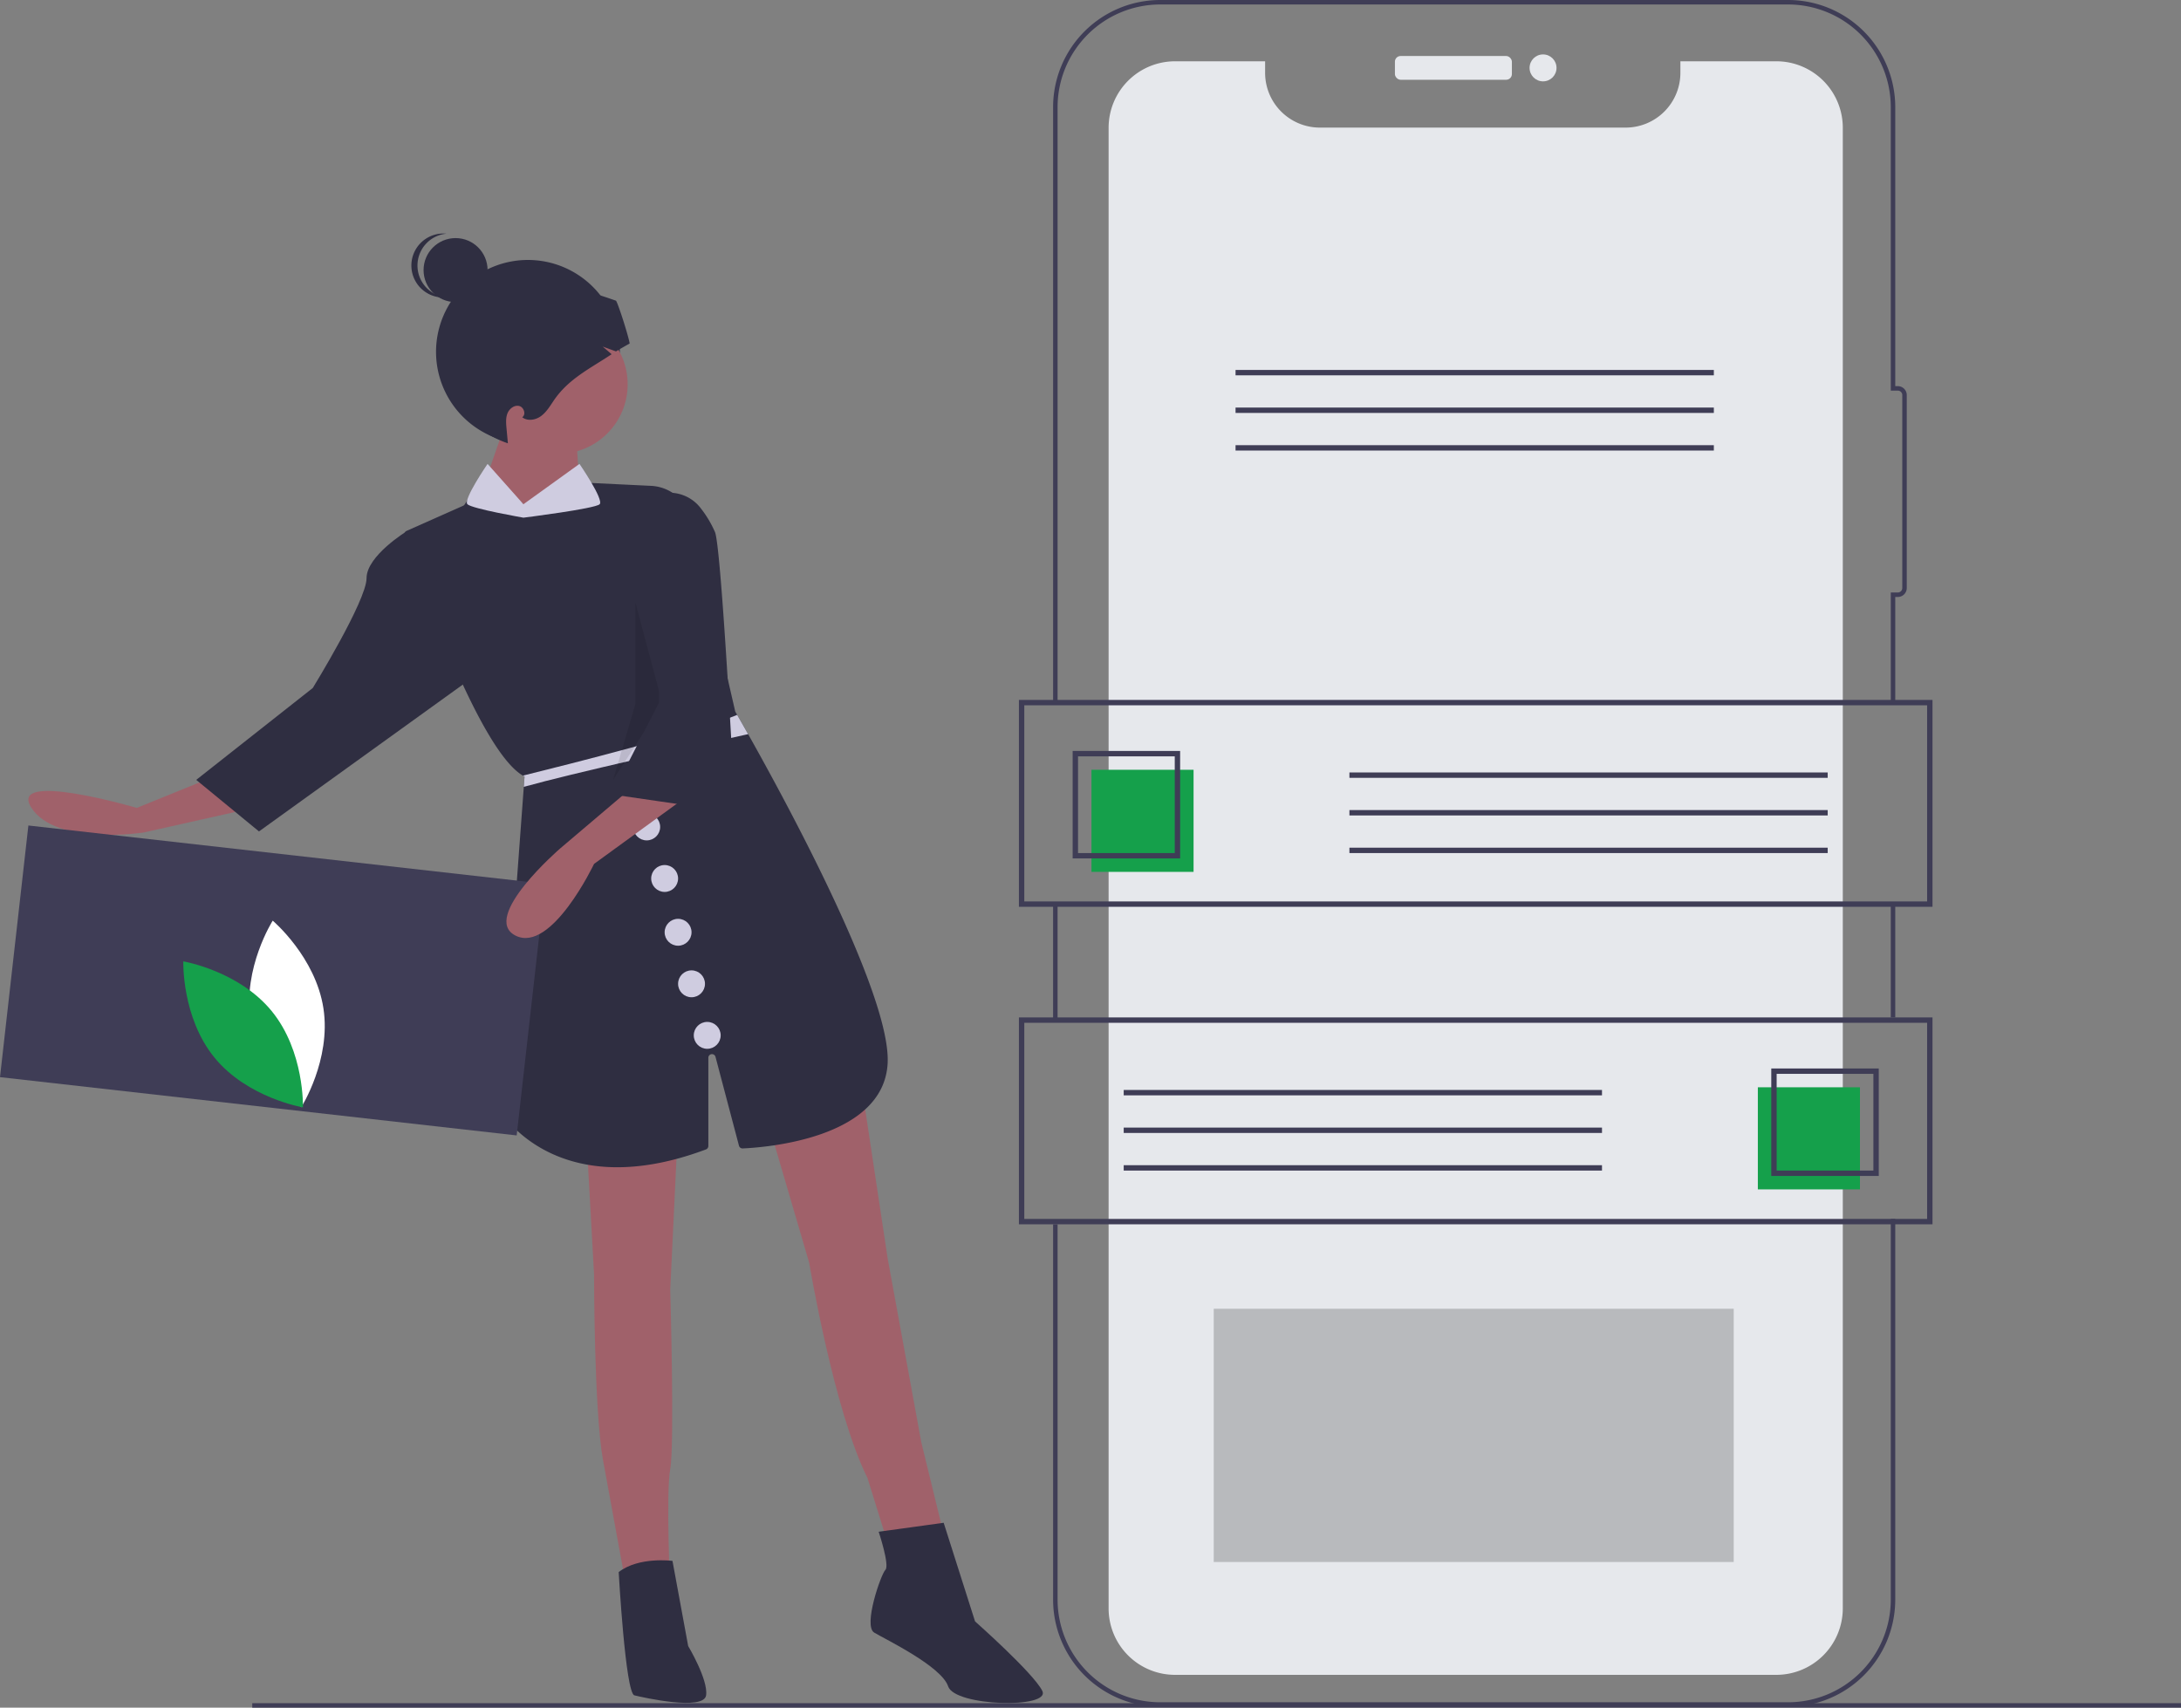<svg xmlns="http://www.w3.org/2000/svg" id="e94cff1c-070e-4352-8eee-f869d5733252" data-name="Layer 1" width="973.122" height="762" viewBox="0 0 973.122 762" class="injected-svg gridItem__media" xmlns:xlink="http://www.w3.org/1999/xlink"><rect x="0" y="0" width="973.122" height="762" fill="#808080" stroke="none"/><title>share_online</title><path d="M389.988,226a40.978,40.978,0,0,1-46.449,40.633,3.321,3.321,0,0,1-.572-.086,36.971,36.971,0,0,1-4.402-.895c-.96-.237-1.899-.529-2.827-.852a41.001,41.001,0,1,1,49.027-58.835,39.666,39.666,0,0,1,2.999,6.689,40.107,40.107,0,0,1,1.834,7.725,36.998,36.998,0,0,1,.367,4.262C389.977,225.094,389.988,225.536,389.988,226Z" transform="translate(-113.439 -69)" fill="#2F2E41"></path><path d="M206.488,416.5l-32,13s-58-17-47,0,50,11,50,11l49-11Z" transform="translate(-113.439 -69)" fill="#A0616A"></path><path d="M375.488,583.5l3,54s0,61,4,83,11,60,11,60l19-2s-2-43,0-54,0-80,0-80l3-63Z" transform="translate(-113.439 -69)" fill="#A0616A"></path><path d="M457.488,574.5l17,58s11,66,26,96l9,29,25-4-10-41-15-82-11-73Z" transform="translate(-113.439 -69)" fill="#A0616A"></path><path d="M413.488,765.5s-15-2-24,5c0,0,3,54,7,55s31,7,32,0-8-22-8-22Z" transform="translate(-113.439 -69)" fill="#2F2E41"></path><path d="M505.488,752.5s5,15,3,17-10,25-5,28,30,15,33,24,46,10,42,2-30-31-30-31l-14-44Z" transform="translate(-113.439 -69)" fill="#2F2E41"></path><circle cx="249.049" cy="171.5" r="31" fill="#A0616A"></circle><path d="M339.988,255l-15,43,51,8s-9-41-3-51S339.988,255,339.988,255Z" transform="translate(-113.439 -69)" fill="#A0616A"></path><path d="M509.488,543.5c-1.83,33.858-55.577,37.57-64.692,37.957a1.621,1.621,0,0,1-1.638-1.207l-10.478-39.665a1.623,1.623,0,0,0-3.192.414v39.374a1.639,1.639,0,0,1-1.061,1.529c-63.038,23.594-88.712-12.391-91.65-16.938a1.606,1.606,0,0,1-.25-.992L347.148,420.11l.34-4.61c-.24-.12-.48-.25-.73-.4-20.405-11.832-48.857-95.361-52.808-107.205a1.619,1.619,0,0,1,.882-1.993l25.232-11.214a1.623,1.623,0,0,0,.684-.572l9.43-13.905a1.619,1.619,0,0,1,2.594-.12c3.388,4.129,11.449,11.473,13.957,13.73a1.614,1.614,0,0,0,1.701.289l23.471-9.702a1.623,1.623,0,0,1,.698-.121l31.341,1.511a19.226,19.226,0,0,1,17.811,14.894l19.681,85.57a1.566,1.566,0,0,0,.172.441c.136.236.39.673.752,1.296.95,1.64,2.64,4.6,4.88,8.59C463.948,426.25,511.138,513.03,509.488,543.5Z" transform="translate(-113.439 -69)" fill="#2F2E41"></path><path d="M302.988,311l-8-5s-18,11-18,21-24,49-24,49l-52,41,28,23,93-67Z" transform="translate(-113.439 -69)" fill="#2F2E41"></path><rect x="112.549" y="760" width="860.573" height="2" fill="#3F3D56"></rect><circle cx="203.269" cy="120.52" r="14.28" fill="#2F2E41"></circle><path d="M299.708,187.48a14.278,14.278,0,0,1,12.92-14.211c-.448-.042-.901-.069-1.36-.069a14.28,14.28,0,0,0,0,28.56c.459,0,.912-.026,1.36-.069A14.278,14.278,0,0,1,299.708,187.48Z" transform="translate(-113.439 -69)" fill="#2F2E41"></path><path d="M382.36,223.65l5.928,2.156c1.837-1.153,5.934-3.432,6.092-3.523-.373-2.79-4.807-16.879-6.061-19.093-8.1-2.847-16.336-5.434-24.831-6.575-9.738-1.322-19.951-.667-28.875,3.468-8.913,4.123-16.347,12.065-18.392,21.668-1.005,4.7-.825,9.908-3.649,13.794a11.153,11.153,0,0,1-1.977,2.079,47.559,47.559,0,0,0,15.251,21.431,47.041,47.041,0,0,0,13.523,7.524l.678.237c0-.045-.011-.102-.011-.147-.034-.328-.056-.655-.09-.983-.169-1.887-.35-3.751-.52-5.637-.192-2.214-.384-4.519.429-6.586.825-2.067,2.982-3.785,5.151-3.321,2.18.463,3.287,3.796,1.446,5.039,2.327,1.841,5.863,1.277,8.269-.441,2.418-1.728,3.999-4.338,5.649-6.801,6.568-9.834,16.118-14.33,25.969-20.877Z" transform="translate(-113.439 -69)" fill="#2F2E41"></path><path d="M347.148,420.11l.34-4.61c-.24-.12-.48-.25-.73-.4,20.59-5.08,76.34-19.14,95.6-27.1.95,1.64,2.64,4.6,4.88,8.59C422.988,401.95,367.938,414.28,347.148,420.11Z" transform="translate(-113.439 -69)" fill="#CFCCE0"></path><rect x="119.041" y="450.003" width="232" height="113" transform="translate(-55.182 -92.154) rotate(6.436)" fill="#3F3D56"></rect><path d="M225.228,523.929C228.746,546.918,247.859,563.066,247.859,563.066s13.408-21.125,9.889-44.114-22.631-39.137-22.631-39.137S221.709,500.939,225.228,523.929Z" transform="translate(-113.439 -69)" fill="#FFFFFF"></path><path d="M234.637,520.135c14.741,17.988,13.969,42.997,13.969,42.997s-24.673-4.156-39.415-22.144-13.969-42.997-13.969-42.997S219.895,502.146,234.637,520.135Z" transform="translate(-113.439 -69)" fill="#15A04B"></path><polygon points="283.549 269 295.549 314 273.549 348 283.549 314 283.549 269" opacity="0.1"></polygon><path d="M330.988,276s-11,16-9,18,25,6,25,6v-6Z" transform="translate(-113.439 -69)" fill="#CFCCE0"></path><path d="M371.988,276s11,16,9,18-34,6-34,6v-6Z" transform="translate(-113.439 -69)" fill="#CFCCE0"></path><circle cx="315.549" cy="462" r="6" fill="#CFCCE0"></circle><circle cx="308.549" cy="439" r="6" fill="#CFCCE0"></circle><circle cx="302.549" cy="416" r="6" fill="#CFCCE0"></circle><circle cx="296.549" cy="392" r="6" fill="#CFCCE0"></circle><circle cx="288.549" cy="369" r="6" fill="#CFCCE0"></circle><path d="M396.488,419.5l-33,28s-36,31-20,39,35-32,35-32l44-32Z" transform="translate(-113.439 -69)" fill="#A0616A"></path><path d="M407.488,289.5h0a17.529,17.529,0,0,1,18.726,6.437A48.669,48.669,0,0,1,432.488,306.5c3,8,9,125,9,125l-55-8,21-41Z" transform="translate(-113.439 -69)" fill="#2F2E41"></path><path d="M584.313,382.331" transform="translate(-113.439 -69)" fill="none" stroke="#3F3D56" stroke-miterlimit="10" stroke-width="2px"></path><path d="M584.313,472.472" transform="translate(-113.439 -69)" fill="none" stroke="#3F3D56" stroke-miterlimit="10" stroke-width="2px"></path><rect x="469.874" y="403.473" width="2" height="51.59" fill="#3F3D56"></rect><path d="M911.279,830.592H631.088a47.835,47.835,0,0,1-47.774-47.788V615.314h2V782.804a45.833,45.833,0,0,0,45.774,45.788H911.279a45.839,45.839,0,0,0,45.788-45.788V612.917h2V782.804A47.842,47.842,0,0,1,911.279,830.592Z" transform="translate(-113.439 -69)" fill="#3F3D56"></path><rect x="843.628" y="403.614" width="2" height="50.385" fill="#3F3D56"></rect><path d="M958.067,472.614" transform="translate(-113.439 -69)" fill="none" stroke="#3F3D56" stroke-miterlimit="10" stroke-width="2px"></path><path d="M958.067,382.472" transform="translate(-113.439 -69)" fill="none" stroke="#3F3D56" stroke-miterlimit="10" stroke-width="2px"></path><path d="M959.067,382.473h-2V333.385h3.136a2.003,2.003,0,0,0,2.001-2.001V245.304a2.003,2.003,0,0,0-2.001-2.001h-3.136V116.775A45.833,45.833,0,0,0,911.279,71H631.088a45.827,45.827,0,0,0-45.774,45.775V382.331h-2V116.775A47.829,47.829,0,0,1,631.088,69H911.279a47.835,47.835,0,0,1,47.788,47.775V241.303h1.136a4.006,4.006,0,0,1,4.001,4.001v86.08a4.006,4.006,0,0,1-4.001,4.001h-1.136Z" transform="translate(-113.439 -69)" fill="#3F3D56"></path><rect x="622.383" y="24.993" width="52.192" height="10.598" rx="2.542" fill="#E6E8EC"></rect><circle cx="688.478" cy="30.292" r="6.011" fill="#E6E8EC"></circle><path d="M935.662,126.027V786.682a29.685,29.685,0,0,1-29.685,29.672H637.765a29.633,29.633,0,0,1-29.685-29.672V126.027a29.684,29.684,0,0,1,29.685-29.685h40.143v5.151A24.443,24.443,0,0,0,702.351,125.936H838.757a24.443,24.443,0,0,0,24.442-24.443V96.343h42.778A29.675,29.675,0,0,1,935.662,126.027Z" transform="translate(-113.439 -69)" fill="#E6E8EC"></path><rect x="541.549" y="584" width="232" height="113" opacity="0.2"></rect><path d="M975.684,473.635H568.059v-92.315H975.684Zm-405.227-2.398h402.829V383.718h-402.829Z" transform="translate(-113.439 -69)" fill="#3F3D56"></path><rect x="486.99" y="343.491" width="45.558" height="45.558" fill="#15A04B"></rect><path d="M639.993,452.055H592.037V404.099h47.956Zm-45.558-2.398h43.16V406.497H594.435Z" transform="translate(-113.439 -69)" fill="#3F3D56"></path><rect x="602.084" y="344.69" width="213.403" height="2.398" fill="#3F3D56"></rect><rect x="602.084" y="361.474" width="213.403" height="2.398" fill="#3F3D56"></rect><rect x="602.084" y="378.259" width="213.403" height="2.398" fill="#3F3D56"></rect><path d="M975.684,615.314H568.059v-92.315H975.684Zm-405.227-2.398h402.829v-87.519h-402.829Z" transform="translate(-113.439 -69)" fill="#3F3D56"></path><rect x="897.755" y="554.171" width="45.558" height="45.558" transform="translate(1727.63 1084.899) rotate(-180)" fill="#15A04B"></rect><path d="M951.706,593.734H903.75V545.778h47.956Zm-45.558-2.398h43.16V548.176H906.148Z" transform="translate(-113.439 -69)" fill="#3F3D56"></path><rect x="501.377" y="486.37" width="213.403" height="2.398" fill="#3F3D56"></rect><rect x="501.377" y="503.154" width="213.403" height="2.398" fill="#3F3D56"></rect><rect x="501.377" y="519.939" width="213.403" height="2.398" fill="#3F3D56"></rect><rect x="551.281" y="165.08" width="213.403" height="2.398" fill="#3F3D56"></rect><rect x="551.281" y="181.864" width="213.403" height="2.398" fill="#3F3D56"></rect><rect x="551.281" y="198.649" width="213.403" height="2.398" fill="#3F3D56"></rect></svg>